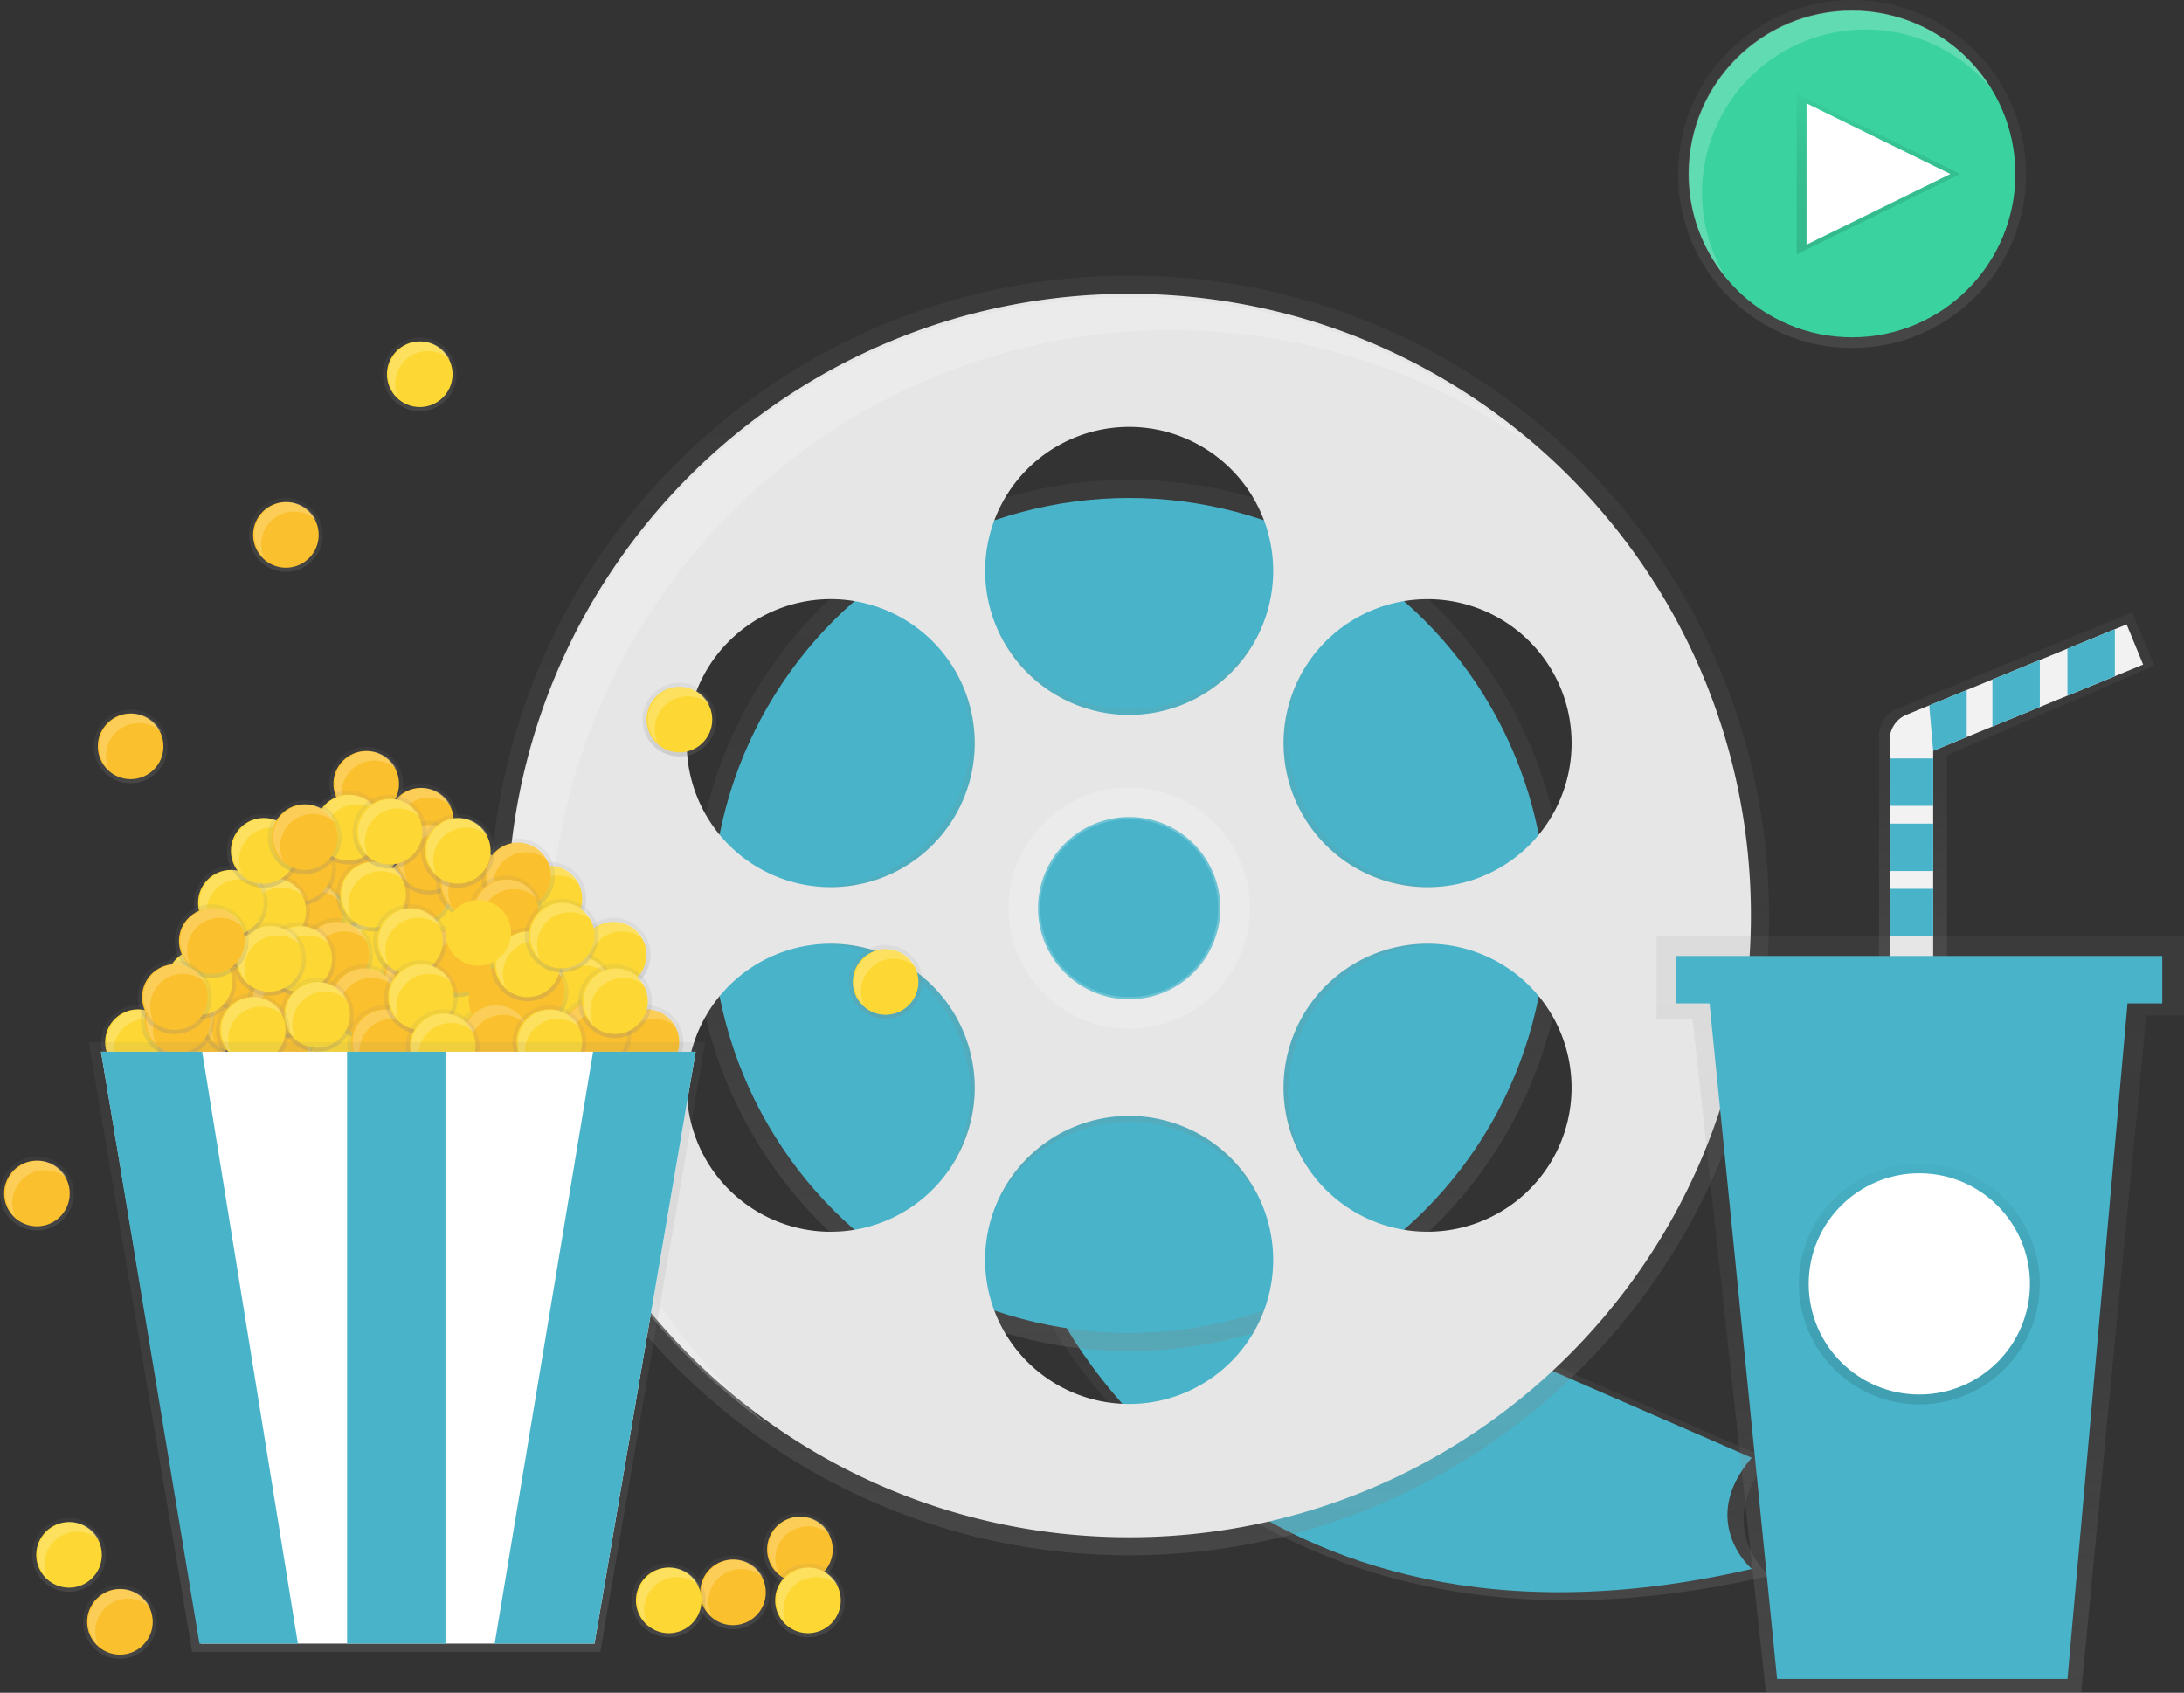 <svg id="e1e18c23-21c5-4ba7-8e43-9b52646246a3" data-name="Layer 1" xmlns="http://www.w3.org/2000/svg" xmlns:xlink="http://www.w3.org/1999/xlink" width="895.76" height="694.3" viewBox="0 0 895.76 694.3">
  <rect x="0" y="0" width="895.76" height="694.3" fill="#333333" stroke="none"/>
  <defs>
    <linearGradient id="3ccf89fc-b235-48c4-a7b3-ec74ccda02b2" x1="727.96" y1="757.2" x2="727.96" y2="618.07" gradientUnits="userSpaceOnUse">
      <stop offset="0" stop-color="gray" stop-opacity=".25"/>
      <stop offset=".54" stop-color="gray" stop-opacity=".12"/>
      <stop offset="1" stop-color="gray" stop-opacity=".1"/>
    </linearGradient>
    <linearGradient id="3d0c0a2e-ebd5-4792-8384-d506b1409550" x1="463.13" y1="554.16" x2="463.13" y2="196.77" xlink:href="#3ccf89fc-b235-48c4-a7b3-ec74ccda02b2"/>
    <linearGradient id="cfc67d4e-9240-408d-ae53-2d0cbcb1d112" x1="615.25" y1="738.75" x2="615.25" y2="213.88" xlink:href="#3ccf89fc-b235-48c4-a7b3-ec74ccda02b2"/>
    <linearGradient id="55618a58-b994-4cf3-bc33-e350414592a2" x1="137.3" y1="442.59" x2="137.3" y2="412.32" xlink:href="#3ccf89fc-b235-48c4-a7b3-ec74ccda02b2"/>
    <linearGradient id="a62bac33-b4e8-4f63-988d-f7345c8676e6" x1="181.03" y1="442.59" x2="181.03" y2="412.32" xlink:href="#3ccf89fc-b235-48c4-a7b3-ec74ccda02b2"/>
    <linearGradient id="01b0c20f-63c0-4fa3-acca-bb5f9cdc7d47" x1="56.57" y1="442.59" x2="56.57" y2="412.32" xlink:href="#3ccf89fc-b235-48c4-a7b3-ec74ccda02b2"/>
    <linearGradient id="e792799f-2a16-4b5c-8db0-cb1aa0d2a23d" x1="113.76" y1="404.47" x2="113.76" y2="374.19" xlink:href="#3ccf89fc-b235-48c4-a7b3-ec74ccda02b2"/>
    <linearGradient id="4900b58d-8dde-4024-9730-e3dd5ba623cc" x1="202.9" y1="410.64" x2="202.9" y2="380.36" xlink:href="#3ccf89fc-b235-48c4-a7b3-ec74ccda02b2"/>
    <linearGradient id="8c5be7c8-2b17-4a1f-8c6e-c3983b864ee6" x1="181.03" y1="397.18" x2="181.03" y2="366.91" xlink:href="#3ccf89fc-b235-48c4-a7b3-ec74ccda02b2"/>
    <linearGradient id="d5b7eefc-9f3e-4b39-92f9-ccf9139cee39" x1="191.69" y1="429.14" x2="191.69" y2="398.86" xlink:href="#3ccf89fc-b235-48c4-a7b3-ec74ccda02b2"/>
    <linearGradient id="c31766a7-9c9c-44b4-8ede-5888174e1f8a" x1="152.44" y1="404.47" x2="152.44" y2="374.19" xlink:href="#3ccf89fc-b235-48c4-a7b3-ec74ccda02b2"/>
    <linearGradient id="4348c26f-db85-4738-947f-fb5f7cbdce4b" x1="150.76" y1="361.86" x2="150.76" y2="331.59" xlink:href="#3ccf89fc-b235-48c4-a7b3-ec74ccda02b2"/>
    <linearGradient id="66a2fc62-0231-470f-8d66-10fd6d934ae3" x1="225.32" y1="383.73" x2="225.32" y2="353.45" xlink:href="#3ccf89fc-b235-48c4-a7b3-ec74ccda02b2"/>
    <linearGradient id="da71f962-9307-4dc4-b5fe-1d8a8f7784ac" x1="218.04" y1="412.32" x2="218.04" y2="382.04" xlink:href="#3ccf89fc-b235-48c4-a7b3-ec74ccda02b2"/>
    <linearGradient id="1ef09f19-b93e-4b1d-bf2c-735162991b2b" x1="251.67" y1="406.71" x2="251.67" y2="376.44" xlink:href="#3ccf89fc-b235-48c4-a7b3-ec74ccda02b2"/>
    <linearGradient id="5c1ea6b8-5bc0-4af9-a2e3-6a873526abd3" x1="236.54" y1="420.73" x2="236.54" y2="390.45" xlink:href="#3ccf89fc-b235-48c4-a7b3-ec74ccda02b2"/>
    <linearGradient id="30840ded-278f-4d73-abee-5ec61025ef00" x1="135.62" y1="383.73" x2="135.62" y2="353.45" xlink:href="#3ccf89fc-b235-48c4-a7b3-ec74ccda02b2"/>
    <linearGradient id="640daeec-fe0d-4cc5-bfb0-7d2502bda475" x1="113.76" y1="440.91" x2="113.76" y2="410.64" xlink:href="#3ccf89fc-b235-48c4-a7b3-ec74ccda02b2"/>
    <linearGradient id="9ac0ede8-18c8-48c9-b5a7-91d4c442db44" x1="79.56" y1="442.59" x2="79.56" y2="412.32" xlink:href="#3ccf89fc-b235-48c4-a7b3-ec74ccda02b2"/>
    <linearGradient id="9b6ad9db-95ba-4532-a5ad-4f7024867a5b" x1="96.94" y1="433.06" x2="96.94" y2="402.79" xlink:href="#3ccf89fc-b235-48c4-a7b3-ec74ccda02b2"/>
    <linearGradient id="8d86ace4-e95e-473e-bb5a-5a267cbf00d9" x1="170.94" y1="416.24" x2="170.94" y2="385.97" xlink:href="#3ccf89fc-b235-48c4-a7b3-ec74ccda02b2"/>
    <linearGradient id="90785fb7-aff9-4894-accc-b6020db5a58e" x1="170.94" y1="380.36" x2="170.94" y2="350.09" xlink:href="#3ccf89fc-b235-48c4-a7b3-ec74ccda02b2"/>
    <linearGradient id="fbadd24b-c03d-437f-bbb8-4d8b289ce3da" x1="187.76" y1="408.95" x2="187.76" y2="378.68" xlink:href="#3ccf89fc-b235-48c4-a7b3-ec74ccda02b2"/>
    <linearGradient id="2d033cbb-f20a-46be-baa8-652f77a00af9" x1="172.62" y1="351.77" x2="172.62" y2="321.49" xlink:href="#3ccf89fc-b235-48c4-a7b3-ec74ccda02b2"/>
    <linearGradient id="3423a687-c1fa-4574-8890-e009c1c8d223" x1="175.99" y1="366.91" x2="175.99" y2="336.63" xlink:href="#3ccf89fc-b235-48c4-a7b3-ec74ccda02b2"/>
    <linearGradient id="aed7bf24-752c-4d72-bb46-8eee374d80ce" x1="193.93" y1="377" x2="193.93" y2="346.72" xlink:href="#3ccf89fc-b235-48c4-a7b3-ec74ccda02b2"/>
    <linearGradient id="74b2a53a-bb8d-4817-af0f-547fba41d21c" x1="212.43" y1="374.19" x2="212.43" y2="343.92" xlink:href="#3ccf89fc-b235-48c4-a7b3-ec74ccda02b2"/>
    <linearGradient id="8b75dab9-0f62-4d02-bfac-491ded2e8f2f" x1="207.38" y1="389.33" x2="207.38" y2="359.06" xlink:href="#3ccf89fc-b235-48c4-a7b3-ec74ccda02b2"/>
    <linearGradient id="d7f4ebc6-3fcc-4c72-a8ed-0cc210982a88" x1="144.03" y1="369.71" x2="144.03" y2="339.44" xlink:href="#3ccf89fc-b235-48c4-a7b3-ec74ccda02b2"/>
    <linearGradient id="6c583912-91b6-4898-86fb-e2ec9a4e0915" x1="100.3" y1="415.68" x2="100.3" y2="385.41" xlink:href="#3ccf89fc-b235-48c4-a7b3-ec74ccda02b2"/>
    <linearGradient id="57016bda-f426-4e23-aab0-98541199fe77" x1="126.65" y1="390.45" x2="126.65" y2="360.18" xlink:href="#3ccf89fc-b235-48c4-a7b3-ec74ccda02b2"/>
    <linearGradient id="45131267-4006-4d03-89e8-6cf31dacf3a7" x1="72.83" y1="433.62" x2="72.83" y2="403.35" xlink:href="#3ccf89fc-b235-48c4-a7b3-ec74ccda02b2"/>
    <linearGradient id="654e43e5-b13a-4b15-8a9f-95a325fe6551" x1="218.04" y1="421.85" x2="218.04" y2="391.57" xlink:href="#3ccf89fc-b235-48c4-a7b3-ec74ccda02b2"/>
    <linearGradient id="5100e24e-f82a-4c67-8efd-1fb0621d1452" x1="150.2" y1="336.63" x2="150.2" y2="306.36" xlink:href="#3ccf89fc-b235-48c4-a7b3-ec74ccda02b2"/>
    <linearGradient id="98eaa204-732d-48bb-8eba-68176b6cb80d" x1="122.73" y1="371.39" x2="122.73" y2="341.12" xlink:href="#3ccf89fc-b235-48c4-a7b3-ec74ccda02b2"/>
    <linearGradient id="47bc87d9-d95f-4520-8d49-0141d8e84b1f" x1="100.86" y1="397.18" x2="100.86" y2="366.91" xlink:href="#3ccf89fc-b235-48c4-a7b3-ec74ccda02b2"/>
    <linearGradient id="ad8ea935-4f51-4121-a461-22ce9308a26b" x1="116.56" y1="425.77" x2="116.56" y2="395.5" xlink:href="#3ccf89fc-b235-48c4-a7b3-ec74ccda02b2"/>
    <linearGradient id="4b3fdb4f-0fba-4558-ae10-fa0899fde927" x1="137.86" y1="406.71" x2="137.86" y2="376.44" xlink:href="#3ccf89fc-b235-48c4-a7b3-ec74ccda02b2"/>
    <linearGradient id="9c82f46e-67f9-4854-a913-e80fd40b4505" x1="149.08" y1="425.77" x2="149.08" y2="395.5" xlink:href="#3ccf89fc-b235-48c4-a7b3-ec74ccda02b2"/>
    <linearGradient id="94b4005c-0a99-4511-8f26-3ae56047de0a" x1="265.13" y1="442.59" x2="265.13" y2="412.32" xlink:href="#3ccf89fc-b235-48c4-a7b3-ec74ccda02b2"/>
    <linearGradient id="b0fffae2-bb48-43ea-8ac9-db11dbc5ea9d" x1="243.82" y1="439.23" x2="243.82" y2="408.95" xlink:href="#3ccf89fc-b235-48c4-a7b3-ec74ccda02b2"/>
    <linearGradient id="cf6dd8e8-cefc-4e0a-9d9b-373f21e110d7" x1="202.9" y1="440.91" x2="202.9" y2="410.64" xlink:href="#3ccf89fc-b235-48c4-a7b3-ec74ccda02b2"/>
    <linearGradient id="6678c91d-2717-425d-bef9-c555f736cbe7" x1="157.49" y1="442.59" x2="157.49" y2="412.32" xlink:href="#3ccf89fc-b235-48c4-a7b3-ec74ccda02b2"/>
    <linearGradient id="5297df59-5499-4111-a486-7e1a06cfabac" x1="153" y1="382.04" x2="153" y2="351.77" xlink:href="#3ccf89fc-b235-48c4-a7b3-ec74ccda02b2"/>
    <linearGradient id="059442aa-5aeb-41b7-ba5d-abf1ca3bc974" x1="168.14" y1="401.11" x2="168.14" y2="370.83" xlink:href="#3ccf89fc-b235-48c4-a7b3-ec74ccda02b2"/>
    <linearGradient id="3d4d63e0-fb61-411a-91fb-e2ee16a6c4e8" x1="142.91" y1="354.57" x2="142.91" y2="324.3" xlink:href="#3ccf89fc-b235-48c4-a7b3-ec74ccda02b2"/>
    <linearGradient id="7c9762fe-252f-458c-96ed-c5fe01f53e6d" x1="159.73" y1="356.25" x2="159.73" y2="325.98" xlink:href="#3ccf89fc-b235-48c4-a7b3-ec74ccda02b2"/>
    <linearGradient id="e399a398-50f6-464e-a885-e2a5124368b6" x1="187.76" y1="364.1" x2="187.76" y2="333.83" xlink:href="#3ccf89fc-b235-48c4-a7b3-ec74ccda02b2"/>
    <linearGradient id="94c95248-6c1c-459f-b349-9d8070fcbbf6" x1="112.07" y1="388.77" x2="112.07" y2="358.5" xlink:href="#3ccf89fc-b235-48c4-a7b3-ec74ccda02b2"/>
    <linearGradient id="be7c7a75-c839-44e3-bb95-11462ca995f7" x1="122.73" y1="408.39" x2="122.73" y2="378.12" xlink:href="#3ccf89fc-b235-48c4-a7b3-ec74ccda02b2"/>
    <linearGradient id="1c025a95-16c1-47b2-af84-f4fd4588f3a8" x1="130.02" y1="431.38" x2="130.02" y2="401.11" xlink:href="#3ccf89fc-b235-48c4-a7b3-ec74ccda02b2"/>
    <linearGradient id="658db19d-e937-4a58-9320-b67d9fa7c9d4" x1="172.62" y1="424.09" x2="172.62" y2="393.82" xlink:href="#3ccf89fc-b235-48c4-a7b3-ec74ccda02b2"/>
    <linearGradient id="0245e264-ac34-4cd8-966e-2281cb490f4d" x1="216.35" y1="410.64" x2="216.35" y2="380.36" xlink:href="#3ccf89fc-b235-48c4-a7b3-ec74ccda02b2"/>
    <linearGradient id="a8f660ac-f157-41d9-8717-6af001822d1a" x1="230.37" y1="398.86" x2="230.37" y2="368.59" xlink:href="#3ccf89fc-b235-48c4-a7b3-ec74ccda02b2"/>
    <linearGradient id="2cdabf00-84c0-4b21-a27b-03dfa6b06df6" x1="252.23" y1="425.77" x2="252.23" y2="395.5" xlink:href="#3ccf89fc-b235-48c4-a7b3-ec74ccda02b2"/>
    <linearGradient id="70d16174-6305-4c7a-b913-022da8e4a220" x1="181.59" y1="444.27" x2="181.59" y2="414" xlink:href="#3ccf89fc-b235-48c4-a7b3-ec74ccda02b2"/>
    <linearGradient id="9a2bc465-fb6e-45e3-9715-3fb4637fc86b" x1="103.67" y1="437.55" x2="103.67" y2="407.27" xlink:href="#3ccf89fc-b235-48c4-a7b3-ec74ccda02b2"/>
    <linearGradient id="0b09d010-e7df-434f-9178-cb9e8138f131" x1="81.8" y1="417.92" x2="81.8" y2="387.65" xlink:href="#3ccf89fc-b235-48c4-a7b3-ec74ccda02b2"/>
    <linearGradient id="f1cdb18a-c771-4917-ac86-fbe766f55ee6" x1="110.39" y1="408.39" x2="110.39" y2="378.12" xlink:href="#3ccf89fc-b235-48c4-a7b3-ec74ccda02b2"/>
    <linearGradient id="3d3bbc5b-4d7c-45e9-b40c-05c49dd87298" x1="94.69" y1="385.41" x2="94.69" y2="355.13" xlink:href="#3ccf89fc-b235-48c4-a7b3-ec74ccda02b2"/>
    <linearGradient id="50d3cbe8-c642-4d06-9147-8b3a8a66b0b8" x1="108.15" y1="364.1" x2="108.15" y2="333.83" xlink:href="#3ccf89fc-b235-48c4-a7b3-ec74ccda02b2"/>
    <linearGradient id="68b00927-fbaa-4146-b5b0-462ab386aad4" x1="225.32" y1="442.59" x2="225.32" y2="412.32" xlink:href="#3ccf89fc-b235-48c4-a7b3-ec74ccda02b2"/>
    <linearGradient id="0f076225-1862-4162-b858-1281b651f875" x1="162.81" y1="677.5" x2="162.81" y2="427.46" xlink:href="#3ccf89fc-b235-48c4-a7b3-ec74ccda02b2"/>
    <linearGradient id="abf7e6f2-bcd0-4405-8985-f1e62f4c1e4c" x1="86.85" y1="401.11" x2="86.85" y2="370.83" xlink:href="#3ccf89fc-b235-48c4-a7b3-ec74ccda02b2"/>
    <linearGradient id="d54eb898-f786-4f85-9a48-33b963b5d8b8" x1="124.97" y1="358.5" x2="124.97" y2="328.22" xlink:href="#3ccf89fc-b235-48c4-a7b3-ec74ccda02b2"/>
    <linearGradient id="96aa09be-8ec1-4566-95c8-ce78961e7eb1" x1="71.71" y1="424.09" x2="71.71" y2="393.82" xlink:href="#3ccf89fc-b235-48c4-a7b3-ec74ccda02b2"/>
    <linearGradient id="4ab383be-6c91-44a3-82ed-3e1940113dba" x1="53.57" y1="321.26" x2="53.57" y2="290.98" xlink:href="#3ccf89fc-b235-48c4-a7b3-ec74ccda02b2"/>
    <linearGradient id="b114d039-19d3-4273-96cd-721b3ffa56ca" x1="979.26" y1="510.07" x2="979.26" y2="351.98" xlink:href="#3ccf89fc-b235-48c4-a7b3-ec74ccda02b2"/>
    <linearGradient id="d0c5ed15-51fe-4852-891e-b0305d57f60c" x1="787.61" y1="694.3" x2="787.61" y2="384" xlink:href="#3ccf89fc-b235-48c4-a7b3-ec74ccda02b2"/>
    <linearGradient id="73a4f828-edd2-4e48-97bd-9bcb305196f0" x1="787.2" y1="576.01" x2="787.2" y2="477.17" gradientUnits="userSpaceOnUse">
      <stop offset="0" stop-opacity=".12"/>
      <stop offset=".55" stop-opacity=".09"/>
      <stop offset="1" stop-opacity=".02"/>
    </linearGradient>
    <linearGradient id="a8b03343-4c5a-4436-8864-65c423c59246" x1="117.26" y1="234.51" x2="117.26" y2="204.24" xlink:href="#3ccf89fc-b235-48c4-a7b3-ec74ccda02b2"/>
    <linearGradient id="69c2fe58-062f-467b-afb9-81a24de72d6c" x1="172.16" y1="168.63" x2="172.16" y2="138.35" xlink:href="#3ccf89fc-b235-48c4-a7b3-ec74ccda02b2"/>
    <linearGradient id="11536ec6-4cc6-47e7-92d7-710fd5bff50d" x1="278.67" y1="310.28" x2="278.67" y2="280" xlink:href="#3ccf89fc-b235-48c4-a7b3-ec74ccda02b2"/>
    <linearGradient id="08e02247-7e66-482b-b68c-8243a28a41b2" x1="363.22" y1="417.89" x2="363.22" y2="387.61" xlink:href="#3ccf89fc-b235-48c4-a7b3-ec74ccda02b2"/>
    <linearGradient id="c4f8377c-dae5-454f-b3f1-2b316ac317fc" x1="49.18" y1="680.32" x2="49.18" y2="650.05" xlink:href="#3ccf89fc-b235-48c4-a7b3-ec74ccda02b2"/>
    <linearGradient id="c3564592-807d-4bae-b07e-cd7d41f54c08" x1="28.31" y1="652.87" x2="28.31" y2="622.6" xlink:href="#3ccf89fc-b235-48c4-a7b3-ec74ccda02b2"/>
    <linearGradient id="02e0d9b2-dd62-4bea-9309-8de5f110771b" x1="15.14" y1="504.63" x2="15.14" y2="474.36" xlink:href="#3ccf89fc-b235-48c4-a7b3-ec74ccda02b2"/>
    <linearGradient id="15613dbc-00f1-4fe8-8ae5-2fad0c90759c" x1="300.63" y1="668.24" x2="300.63" y2="637.97" xlink:href="#3ccf89fc-b235-48c4-a7b3-ec74ccda02b2"/>
    <linearGradient id="f931e1d4-9cb1-419c-ad36-53d7f8c99488" x1="328.08" y1="650.68" x2="328.08" y2="620.4" xlink:href="#3ccf89fc-b235-48c4-a7b3-ec74ccda02b2"/>
    <linearGradient id="80cee248-a86c-4263-9e87-b18be0896754" x1="331.38" y1="671.54" x2="331.38" y2="641.26" xlink:href="#3ccf89fc-b235-48c4-a7b3-ec74ccda02b2"/>
    <linearGradient id="d6702938-2bc7-4b9e-8a2c-5c8674d68bcc" x1="274.28" y1="671.54" x2="274.28" y2="641.26" xlink:href="#3ccf89fc-b235-48c4-a7b3-ec74ccda02b2"/>
    <linearGradient id="c3c2f947-8308-4e36-bb02-388a47ed335c" x1="759.61" y1="142.75" x2="759.61" y2="0" xlink:href="#3ccf89fc-b235-48c4-a7b3-ec74ccda02b2"/>
    <linearGradient id="e103c76e-73c8-428f-b06b-eaa70735fb85" x1="770.44" y1="104.32" x2="770.44" y2="38.43" xlink:href="#73a4f828-edd2-4e48-97bd-9bcb305196f0"/>
    <clipPath id="a19b45cf-fcb4-4c03-9939-acced4c0c67e" transform="translate(-152.12 -100.85)">
      <path id="57881ca8-e7c9-455e-98a0-adebd859a564" data-name="&lt;Clipping Path&gt;" d="M1031.12 373.43l-6.77-16.49L934.08 394a11.15 11.15 0 00-6.91 10.31v97.53H945v-93.03z" fill="#f2f2f2"/>
    </clipPath>
  </defs>
  <path d="M578.24 635.33s76.92 163.27 299.44 111.86c0 0-23.55-20.41 0-47.88l-186.41-81.24z" transform="translate(-152.12 -100.85)" fill="url(#3ccf89fc-b235-48c4-a7b3-ec74ccda02b2)"/>
  <path d="M585.34 637.82s73.27 155.52 285.24 106.54c0 0-22.43-19.44 0-45.61L693 621.37z" transform="translate(-152.12 -100.85)" fill="#49b4c9"/>
  <circle cx="463.13" cy="375.47" r="178.7" fill="url(#3d0c0a2e-ebd5-4792-8384-d506b1409550)"/>
  <circle cx="463.13" cy="375.47" r="171.23" fill="#49b4c9"/>
  <path d="M615.25 213.88c-144.94 0-262.44 117.5-262.44 262.44s117.5 262.44 262.44 262.44 262.44-117.5 262.44-262.44-117.5-262.44-262.44-262.44zm95.57 137.05A60.8 60.8 0 11688.56 434a60.8 60.8 0 0122.26-83.06zM519.68 601.7a60.8 60.8 0 1122.25-83.05 60.8 60.8 0 01-22.25 83.05zM541.93 434a60.8 60.8 0 11-22.25-83.05A60.8 60.8 0 01541.93 434zm73.31 248.58a60.8 60.8 0 1160.8-60.8 60.8 60.8 0 01-60.79 60.79zm-38.47-209.34a38.48 38.48 0 1138.48 38.48 38.48 38.48 0 01-38.48-38.48zm38.48-81.58a60.8 60.8 0 1160.8-60.8 60.8 60.8 0 01-60.8 60.8zm178.62 187.78a60.8 60.8 0 11-22.25-83.05 60.8 60.8 0 0122.25 83.05z" transform="translate(-152.12 -100.85)" fill="url(#cfc67d4e-9240-408d-ae53-2d0cbcb1d112)"/>
  <path d="M615.25 221.36c-140.81 0-255 114.15-255 255s114.15 255 255 255 255-114.15 255-255-114.19-255-255-255zm92.85 133.15a59.07 59.07 0 11-21.62 80.69 59.07 59.07 0 0121.61-80.69zM522.4 598.13a59.07 59.07 0 1121.6-80.69 59.07 59.07 0 01-21.6 80.69zM544 435.19a59.07 59.07 0 11-21.62-80.69A59.07 59.07 0 01544 435.19zm71.23 241.5a59.07 59.07 0 1159.07-59.07 59.07 59.07 0 01-59.05 59.08zm-37.37-203.36a37.38 37.38 0 1137.38 37.38 37.38 37.38 0 01-37.38-37.38zm37.38-79.25A59.07 59.07 0 11674.31 335a59.07 59.07 0 01-59.06 59.07zm173.54 182.43a59.07 59.07 0 11-21.62-80.69 59.07 59.07 0 0121.62 80.69z" transform="translate(-152.12 -100.85)" fill="#e6e6e6"/>
  <path d="M377.49 491.27c0-140.81 114.15-255 255-255a253.79 253.79 0 01148.18 47.47 253.93 253.93 0 00-165.38-60.93c-140.81 0-255 114.15-255 255A254.63 254.63 0 00467.07 685.3a254.38 254.38 0 01-89.58-194.03z" transform="translate(-152.12 -100.85)" fill="#fff" opacity=".2"/>
  <circle cx="463.13" cy="372.47" r="42.99" fill="none" stroke="#fff" stroke-miterlimit="10" stroke-width="13" opacity=".2"/>
  <circle cx="137.3" cy="427.46" r="15.14" fill="url(#55618a58-b994-4cf3-bc33-e350414592a2)"/>
  <circle cx="137.3" cy="427.46" r="13.46" fill="#fdd835"/>
  <path d="M279.33 532.23a13.45 13.45 0 0122.83-9.65A13.45 13.45 0 10280.61 538a13.4 13.4 0 01-1.28-5.77z" transform="translate(-152.12 -100.85)" fill="#fff" opacity=".2"/>
  <circle cx="181.03" cy="427.46" r="15.14" fill="url(#a62bac33-b4e8-4f63-988d-f7345c8676e6)"/>
  <circle cx="181.03" cy="427.46" r="13.46" fill="#fdd835"/>
  <path d="M323.06 532.23a13.45 13.45 0 0122.83-9.65A13.45 13.45 0 10324.34 538a13.4 13.4 0 01-1.28-5.77z" transform="translate(-152.12 -100.85)" fill="#fff" opacity=".2"/>
  <circle cx="56.57" cy="427.46" r="15.14" fill="url(#01b0c20f-63c0-4fa3-acca-bb5f9cdc7d47)"/>
  <circle cx="56.57" cy="427.46" r="13.46" fill="#fdd835"/>
  <path d="M198.6 532.23a13.45 13.45 0 0122.83-9.65A13.45 13.45 0 10199.87 538a13.4 13.4 0 01-1.27-5.77z" transform="translate(-152.12 -100.85)" fill="#fff" opacity=".2"/>
  <circle cx="113.76" cy="389.33" r="15.14" fill="url(#e792799f-2a16-4b5c-8db0-cb1aa0d2a23d)"/>
  <circle cx="113.76" cy="389.33" r="13.46" fill="#fdd835"/>
  <path d="M255.78 494.11a13.45 13.45 0 0122.83-9.65 13.45 13.45 0 10-21.55 15.37 13.4 13.4 0 01-1.28-5.72z" transform="translate(-152.12 -100.85)" fill="#fff" opacity=".2"/>
  <circle cx="202.9" cy="395.5" r="15.14" fill="url(#4900b58d-8dde-4024-9730-e3dd5ba623cc)"/>
  <circle cx="202.9" cy="395.5" r="13.46" fill="#fdd835"/>
  <path d="M344.92 500.28a13.45 13.45 0 0122.83-9.65A13.45 13.45 0 10346.2 506a13.4 13.4 0 01-1.28-5.72z" transform="translate(-152.12 -100.85)" fill="#fff" opacity=".2"/>
  <circle cx="181.03" cy="382.04" r="15.14" fill="url(#8c5be7c8-2b17-4a1f-8c6e-c3983b864ee6)"/>
  <circle cx="181.03" cy="382.04" r="13.46" fill="#fdd835"/>
  <path d="M323.06 486.82a13.45 13.45 0 0122.83-9.65 13.45 13.45 0 10-21.55 15.37 13.4 13.4 0 01-1.28-5.72z" transform="translate(-152.12 -100.85)" fill="#fff" opacity=".2"/>
  <circle cx="191.69" cy="414" r="15.14" fill="url(#d5b7eefc-9f3e-4b39-92f9-ccf9139cee39)"/>
  <circle cx="191.69" cy="414" r="13.46" fill="#fdd835"/>
  <path d="M333.71 518.78a13.45 13.45 0 0122.83-9.65A13.45 13.45 0 10335 524.5a13.4 13.4 0 01-1.29-5.72z" transform="translate(-152.12 -100.85)" fill="#fff" opacity=".2"/>
  <circle cx="152.44" cy="389.33" r="15.14" fill="url(#c31766a7-9c9c-44b4-8ede-5888174e1f8a)"/>
  <circle cx="152.44" cy="389.33" r="13.46" fill="#fdd835"/>
  <path d="M294.47 494.11a13.45 13.45 0 0122.83-9.65 13.45 13.45 0 10-21.55 15.37 13.4 13.4 0 01-1.28-5.72z" transform="translate(-152.12 -100.85)" fill="#fff" opacity=".2"/>
  <circle cx="150.76" cy="346.72" r="15.14" fill="url(#4348c26f-db85-4738-947f-fb5f7cbdce4b)"/>
  <circle cx="150.76" cy="346.72" r="13.46" fill="#fdd835"/>
  <path d="M292.79 451.5a13.45 13.45 0 0122.83-9.65 13.45 13.45 0 10-21.55 15.37 13.4 13.4 0 01-1.28-5.72z" transform="translate(-152.12 -100.85)" fill="#fff" opacity=".2"/>
  <circle cx="225.32" cy="368.59" r="15.14" fill="url(#66a2fc62-0231-470f-8d66-10fd6d934ae3)"/>
  <circle cx="225.32" cy="368.59" r="13.46" fill="#fdd835"/>
  <path d="M367.35 473.36a13.45 13.45 0 0122.83-9.65 13.45 13.45 0 10-21.55 15.37 13.4 13.4 0 01-1.28-5.72z" transform="translate(-152.12 -100.85)" fill="#fff" opacity=".2"/>
  <circle cx="218.04" cy="397.18" r="15.14" fill="url(#da71f962-9307-4dc4-b5fe-1d8a8f7784ac)"/>
  <circle cx="218.04" cy="397.18" r="13.46" fill="#fdd835"/>
  <path d="M360.06 502a13.45 13.45 0 0122.83-9.65 13.45 13.45 0 10-21.55 15.37 13.4 13.4 0 01-1.28-5.72z" transform="translate(-152.12 -100.85)" fill="#fff" opacity=".2"/>
  <circle cx="251.67" cy="391.57" r="15.14" fill="url(#1ef09f19-b93e-4b1d-bf2c-735162991b2b)"/>
  <circle cx="251.67" cy="391.57" r="13.46" fill="#fdd835"/>
  <path d="M393.7 496.35a13.45 13.45 0 0122.83-9.65A13.45 13.45 0 10395 502.07a13.4 13.4 0 01-1.3-5.72z" transform="translate(-152.12 -100.85)" fill="#fff" opacity=".2"/>
  <circle cx="236.54" cy="405.59" r="15.14" fill="url(#5c1ea6b8-5bc0-4af9-a2e3-6a873526abd3)"/>
  <circle cx="236.54" cy="405.59" r="13.46" fill="#fdd835"/>
  <path d="M378.56 510.37a13.45 13.45 0 0122.83-9.65 13.45 13.45 0 10-21.55 15.37 13.4 13.4 0 01-1.28-5.72z" transform="translate(-152.12 -100.85)" fill="#fff" opacity=".2"/>
  <circle cx="135.62" cy="368.59" r="15.14" fill="url(#30840ded-278f-4d73-abee-5ec61025ef00)"/>
  <circle cx="135.62" cy="368.59" r="13.46" fill="#fdd835"/>
  <path d="M277.65 473.36a13.45 13.45 0 0122.83-9.65 13.45 13.45 0 10-21.55 15.37 13.4 13.4 0 01-1.28-5.72z" transform="translate(-152.12 -100.85)" fill="#fff" opacity=".2"/>
  <circle cx="113.76" cy="425.77" r="15.14" fill="url(#640daeec-fe0d-4cc5-bfb0-7d2502bda475)"/>
  <circle cx="113.76" cy="425.77" r="13.46" fill="#fbc02d"/>
  <path d="M255.78 530.55a13.45 13.45 0 0122.83-9.65 13.45 13.45 0 10-21.55 15.37 13.4 13.4 0 01-1.28-5.72z" transform="translate(-152.12 -100.85)" fill="#fff" opacity=".2"/>
  <circle cx="79.56" cy="427.46" r="15.14" fill="url(#9ac0ede8-18c8-48c9-b5a7-91d4c442db44)"/>
  <circle cx="79.56" cy="427.46" r="13.46" fill="#fbc02d"/>
  <path d="M221.58 532.23a13.45 13.45 0 0122.83-9.65A13.45 13.45 0 10222.86 538a13.4 13.4 0 01-1.28-5.77z" transform="translate(-152.12 -100.85)" fill="#fff" opacity=".2"/>
  <circle cx="96.94" cy="417.92" r="15.14" fill="url(#9b6ad9db-95ba-4532-a5ad-4f7024867a5b)"/>
  <circle cx="96.94" cy="417.92" r="13.46" fill="#fbc02d"/>
  <path d="M239 522.7a13.45 13.45 0 0122.83-9.65 13.45 13.45 0 10-21.55 15.37 13.4 13.4 0 01-1.28-5.72z" transform="translate(-152.12 -100.85)" fill="#fff" opacity=".2"/>
  <circle cx="170.94" cy="401.11" r="15.14" fill="url(#8d86ace4-e95e-473e-bb5a-5a267cbf00d9)"/>
  <circle cx="170.94" cy="401.11" r="13.46" fill="#fbc02d"/>
  <path d="M313 505.88a13.45 13.45 0 0122.83-9.65 13.45 13.45 0 10-21.55 15.37 13.4 13.4 0 01-1.28-5.72z" transform="translate(-152.12 -100.85)" fill="#fff" opacity=".2"/>
  <circle cx="170.94" cy="365.22" r="15.14" fill="url(#90785fb7-aff9-4894-accc-b6020db5a58e)"/>
  <circle cx="170.94" cy="365.22" r="13.46" fill="#fbc02d"/>
  <path d="M313 470a13.45 13.45 0 0122.83-9.65 13.45 13.45 0 10-21.55 15.37A13.4 13.4 0 01313 470z" transform="translate(-152.12 -100.85)" fill="#fff" opacity=".2"/>
  <circle cx="187.76" cy="393.82" r="15.14" fill="url(#fbadd24b-c03d-437f-bbb8-4d8b289ce3da)"/>
  <circle cx="187.76" cy="393.82" r="13.46" fill="#fbc02d"/>
  <path d="M329.79 498.59a13.45 13.45 0 0122.83-9.65 13.45 13.45 0 10-21.55 15.37 13.4 13.4 0 01-1.28-5.72z" transform="translate(-152.12 -100.85)" fill="#fff" opacity=".2"/>
  <circle cx="172.62" cy="336.63" r="15.14" fill="url(#2d033cbb-f20a-46be-baa8-652f77a00af9)"/>
  <circle cx="172.62" cy="336.63" r="13.46" fill="#fbc02d"/>
  <path d="M314.65 441.41a13.45 13.45 0 0122.83-9.65 13.45 13.45 0 10-21.55 15.37 13.4 13.4 0 01-1.28-5.72z" transform="translate(-152.12 -100.85)" fill="#fff" opacity=".2"/>
  <circle cx="175.99" cy="351.77" r="15.14" fill="url(#3423a687-c1fa-4574-8890-e009c1c8d223)"/>
  <circle cx="175.99" cy="351.77" r="13.46" fill="#fbc02d"/>
  <path d="M318 456.55a13.45 13.45 0 0122.83-9.65 13.45 13.45 0 10-21.55 15.37 13.4 13.4 0 01-1.28-5.72z" transform="translate(-152.12 -100.85)" fill="#fff" opacity=".2"/>
  <circle cx="193.93" cy="361.86" r="15.14" fill="url(#aed7bf24-752c-4d72-bb46-8eee374d80ce)"/>
  <circle cx="193.93" cy="361.86" r="13.46" fill="#fbc02d"/>
  <path d="M336 466.64a13.45 13.45 0 0122.79-9.64 13.45 13.45 0 10-21.55 15.37 13.4 13.4 0 01-1.24-5.73z" transform="translate(-152.12 -100.85)" fill="#fff" opacity=".2"/>
  <circle cx="212.43" cy="359.06" r="15.14" fill="url(#74b2a53a-bb8d-4817-af0f-547fba41d21c)"/>
  <circle cx="212.43" cy="359.06" r="13.46" fill="#fbc02d"/>
  <path d="M354.46 463.83a13.45 13.45 0 0122.83-9.65 13.45 13.45 0 10-21.55 15.37 13.4 13.4 0 01-1.28-5.72z" transform="translate(-152.12 -100.85)" fill="#fff" opacity=".2"/>
  <circle cx="207.38" cy="374.19" r="15.14" fill="url(#8b75dab9-0f62-4d02-bfac-491ded2e8f2f)"/>
  <circle cx="207.38" cy="374.19" r="13.46" fill="#fbc02d"/>
  <path d="M349.41 479a13.45 13.45 0 0122.83-9.65 13.45 13.45 0 10-21.55 15.37 13.4 13.4 0 01-1.28-5.72z" transform="translate(-152.12 -100.85)" fill="#fff" opacity=".2"/>
  <circle cx="144.03" cy="354.57" r="15.14" fill="url(#d7f4ebc6-3fcc-4c72-a8ed-0cc210982a88)"/>
  <circle cx="144.03" cy="354.57" r="13.46" fill="#fbc02d"/>
  <path d="M286.06 459.35a13.45 13.45 0 0122.83-9.65 13.45 13.45 0 10-21.55 15.37 13.4 13.4 0 01-1.28-5.72z" transform="translate(-152.12 -100.85)" fill="#fff" opacity=".2"/>
  <circle cx="100.3" cy="400.54" r="15.14" fill="url(#6c583912-91b6-4898-86fb-e2ec9a4e0915)"/>
  <circle cx="100.3" cy="400.54" r="13.46" fill="#fbc02d"/>
  <path d="M242.33 505.32a13.45 13.45 0 0122.83-9.65A13.45 13.45 0 10243.6 511a13.4 13.4 0 01-1.27-5.68z" transform="translate(-152.12 -100.85)" fill="#fff" opacity=".2"/>
  <circle cx="126.65" cy="375.32" r="15.14" fill="url(#57016bda-f426-4e23-aab0-98541199fe77)"/>
  <circle cx="126.65" cy="375.32" r="13.46" fill="#fbc02d"/>
  <path d="M268.68 480.09a13.45 13.45 0 0122.83-9.65A13.45 13.45 0 10270 485.81a13.4 13.4 0 01-1.32-5.72z" transform="translate(-152.12 -100.85)" fill="#fff" opacity=".2"/>
  <circle cx="72.83" cy="418.49" r="15.14" fill="url(#45131267-4006-4d03-89e8-6cf31dacf3a7)"/>
  <circle cx="72.83" cy="418.49" r="13.46" fill="#fbc02d"/>
  <path d="M214.86 523.26a13.45 13.45 0 0122.83-9.65A13.45 13.45 0 10216.13 529a13.4 13.4 0 01-1.27-5.74z" transform="translate(-152.12 -100.85)" fill="#fff" opacity=".2"/>
  <circle cx="218.04" cy="406.71" r="15.14" fill="url(#654e43e5-b13a-4b15-8a9f-95a325fe6551)"/>
  <circle cx="218.04" cy="406.71" r="13.46" fill="#fbc02d"/>
  <path d="M360.06 511.49a13.45 13.45 0 0122.83-9.65 13.45 13.45 0 10-21.55 15.37 13.4 13.4 0 01-1.28-5.72z" transform="translate(-152.12 -100.85)" fill="#fff" opacity=".2"/>
  <circle cx="150.2" cy="321.49" r="15.14" fill="url(#5100e24e-f82a-4c67-8efd-1fb0621d1452)"/>
  <circle cx="150.2" cy="321.49" r="13.46" fill="#fbc02d"/>
  <path d="M292.22 426.27a13.45 13.45 0 0122.83-9.65A13.45 13.45 0 10293.5 432a13.4 13.4 0 01-1.28-5.73z" transform="translate(-152.12 -100.85)" fill="#fff" opacity=".2"/>
  <circle cx="122.73" cy="356.25" r="15.14" fill="url(#98eaa204-732d-48bb-8eba-68176b6cb80d)"/>
  <circle cx="122.73" cy="356.25" r="13.46" fill="#fbc02d"/>
  <path d="M264.75 461a13.45 13.45 0 0122.83-9.65 13.45 13.45 0 10-21.58 15.4 13.4 13.4 0 01-1.25-5.75z" transform="translate(-152.12 -100.85)" fill="#fff" opacity=".2"/>
  <circle cx="100.86" cy="382.04" r="15.14" fill="url(#47bc87d9-d95f-4520-8d49-0141d8e84b1f)"/>
  <circle cx="100.86" cy="382.04" r="13.46" fill="#fbc02d"/>
  <path d="M242.89 486.82a13.45 13.45 0 0122.83-9.65 13.45 13.45 0 10-21.55 15.37 13.4 13.4 0 01-1.28-5.72z" transform="translate(-152.12 -100.85)" fill="#fff" opacity=".2"/>
  <circle cx="116.56" cy="410.64" r="15.14" fill="url(#ad8ea935-4f51-4121-a461-22ce9308a26b)"/>
  <circle cx="116.56" cy="410.64" r="13.46" fill="#fbc02d"/>
  <path d="M258.59 515.41a13.45 13.45 0 0122.83-9.65 13.45 13.45 0 10-21.55 15.37 13.4 13.4 0 01-1.28-5.72z" transform="translate(-152.12 -100.85)" fill="#fff" opacity=".2"/>
  <circle cx="137.86" cy="391.57" r="15.14" fill="url(#4b3fdb4f-0fba-4558-ae10-fa0899fde927)"/>
  <circle cx="137.86" cy="391.57" r="13.46" fill="#fbc02d"/>
  <path d="M279.89 496.35a13.45 13.45 0 0122.83-9.65 13.45 13.45 0 10-21.55 15.37 13.4 13.4 0 01-1.28-5.72z" transform="translate(-152.12 -100.85)" fill="#fff" opacity=".2"/>
  <circle cx="149.08" cy="410.64" r="15.14" fill="url(#9c82f46e-67f9-4854-a913-e80fd40b4505)"/>
  <circle cx="149.08" cy="410.64" r="13.46" fill="#fbc02d"/>
  <path d="M291.1 515.41a13.45 13.45 0 0122.83-9.65 13.45 13.45 0 10-21.55 15.37 13.4 13.4 0 01-1.28-5.72z" transform="translate(-152.12 -100.85)" fill="#fff" opacity=".2"/>
  <circle cx="265.13" cy="427.46" r="15.14" fill="url(#94b4005c-0a99-4511-8f26-3ae56047de0a)"/>
  <circle cx="265.13" cy="427.46" r="13.46" fill="#fbc02d"/>
  <path d="M407.16 532.23a13.45 13.45 0 0122.84-9.64A13.45 13.45 0 10408.43 538a13.4 13.4 0 01-1.27-5.77z" transform="translate(-152.12 -100.85)" fill="#fff" opacity=".2"/>
  <circle cx="243.82" cy="424.09" r="15.14" fill="url(#b0fffae2-bb48-43ea-8ac9-db11dbc5ea9d)"/>
  <circle cx="243.82" cy="424.09" r="13.46" fill="#fbc02d"/>
  <path d="M385.85 528.87a13.45 13.45 0 0122.83-9.65 13.45 13.45 0 10-21.55 15.37 13.4 13.4 0 01-1.28-5.72z" transform="translate(-152.12 -100.85)" fill="#fff" opacity=".2"/>
  <circle cx="202.9" cy="425.77" r="15.14" fill="url(#cf6dd8e8-cefc-4e0a-9d9b-373f21e110d7)"/>
  <circle cx="202.9" cy="425.77" r="13.46" fill="#fbc02d"/>
  <circle cx="205.7" cy="410.08" r="13.46" fill="#fbc02d"/>
  <path d="M344.92 530.55a13.45 13.45 0 0122.83-9.65 13.45 13.45 0 10-21.55 15.37 13.4 13.4 0 01-1.28-5.72z" transform="translate(-152.12 -100.85)" fill="#fff" opacity=".2"/>
  <circle cx="157.49" cy="427.46" r="15.14" fill="url(#6678c91d-2717-425d-bef9-c555f736cbe7)"/>
  <circle cx="157.49" cy="427.46" r="13.46" fill="#fbc02d"/>
  <path d="M299.51 532.23a13.45 13.45 0 0122.83-9.65A13.45 13.45 0 10300.79 538a13.4 13.4 0 01-1.28-5.77z" transform="translate(-152.12 -100.85)" fill="#fff" opacity=".2"/>
  <circle cx="153" cy="366.91" r="15.14" fill="url(#5297df59-5499-4111-a486-7e1a06cfabac)"/>
  <circle cx="153" cy="366.91" r="13.46" fill="#fdd835"/>
  <path d="M295 471.68a13.45 13.45 0 0122.86-9.68 13.45 13.45 0 10-21.55 15.37 13.4 13.4 0 01-1.31-5.69z" transform="translate(-152.12 -100.85)" fill="#fff" opacity=".2"/>
  <circle cx="168.14" cy="385.97" r="15.14" fill="url(#059442aa-5aeb-41b7-ba5d-abf1ca3bc974)"/>
  <circle cx="168.14" cy="385.97" r="13.46" fill="#fdd835"/>
  <path d="M310.16 490.74A13.45 13.45 0 01333 481.1a13.45 13.45 0 10-21.55 15.37 13.4 13.4 0 01-1.29-5.73z" transform="translate(-152.12 -100.85)" fill="#fff" opacity=".2"/>
  <circle cx="142.91" cy="339.44" r="15.14" fill="url(#3d4d63e0-fb61-411a-91fb-e2ee16a6c4e8)"/>
  <circle cx="142.91" cy="339.44" r="13.46" fill="#fdd835"/>
  <path d="M284.94 444.21a13.45 13.45 0 0122.83-9.65 13.45 13.45 0 10-21.55 15.37 13.4 13.4 0 01-1.28-5.72z" transform="translate(-152.12 -100.85)" fill="#fff" opacity=".2"/>
  <circle cx="159.73" cy="341.12" r="15.14" fill="url(#7c9762fe-252f-458c-96ed-c5fe01f53e6d)"/>
  <circle cx="159.73" cy="341.12" r="13.46" fill="#fdd835"/>
  <path d="M301.76 445.89a13.45 13.45 0 0122.83-9.65A13.45 13.45 0 10303 451.62a13.4 13.4 0 01-1.24-5.73z" transform="translate(-152.12 -100.85)" fill="#fff" opacity=".2"/>
  <circle cx="187.76" cy="348.97" r="15.14" fill="url(#e399a398-50f6-464e-a885-e2a5124368b6)"/>
  <circle cx="187.76" cy="348.97" r="13.46" fill="#fdd835"/>
  <path d="M329.79 453.74a13.45 13.45 0 0122.83-9.65 13.45 13.45 0 10-21.55 15.37 13.4 13.4 0 01-1.28-5.72z" transform="translate(-152.12 -100.85)" fill="#fff" opacity=".2"/>
  <circle cx="112.07" cy="373.63" r="15.14" fill="url(#94c95248-6c1c-459f-b349-9d8070fcbbf6)"/>
  <circle cx="112.07" cy="373.63" r="13.46" fill="#fdd835"/>
  <path d="M254.1 478.41a13.45 13.45 0 0122.83-9.65 13.45 13.45 0 10-21.55 15.37 13.4 13.4 0 01-1.28-5.72z" transform="translate(-152.12 -100.85)" fill="#fff" opacity=".2"/>
  <circle cx="122.73" cy="393.26" r="15.14" fill="url(#be7c7a75-c839-44e3-bb95-11462ca995f7)"/>
  <circle cx="122.73" cy="393.26" r="13.46" fill="#fdd835"/>
  <path d="M264.75 498a13.45 13.45 0 0122.83-9.65A13.45 13.45 0 10266 503.76a13.4 13.4 0 01-1.25-5.76z" transform="translate(-152.12 -100.85)" fill="#fff" opacity=".2"/>
  <circle cx="130.02" cy="416.24" r="15.14" fill="url(#1c025a95-16c1-47b2-af84-f4fd4588f3a8)"/>
  <circle cx="130.02" cy="416.24" r="13.46" fill="#fdd835"/>
  <path d="M272 521a13.45 13.45 0 0122.83-9.65 13.45 13.45 0 10-21.55 15.37A13.4 13.4 0 01272 521z" transform="translate(-152.12 -100.85)" fill="#fff" opacity=".2"/>
  <circle cx="172.62" cy="408.95" r="15.14" fill="url(#658db19d-e937-4a58-9320-b67d9fa7c9d4)"/>
  <circle cx="172.62" cy="408.95" r="13.46" fill="#fdd835"/>
  <path d="M314.65 513.73a13.45 13.45 0 0122.83-9.65 13.45 13.45 0 10-21.55 15.37 13.4 13.4 0 01-1.28-5.72z" transform="translate(-152.12 -100.85)" fill="#fff" opacity=".2"/>
  <circle cx="216.35" cy="395.5" r="15.14" fill="url(#0245e264-ac34-4cd8-966e-2281cb490f4d)"/>
  <circle cx="216.35" cy="395.5" r="13.46" fill="#fdd835"/>
  <path d="M358.38 500.28a13.45 13.45 0 0122.83-9.65A13.45 13.45 0 10359.66 506a13.4 13.4 0 01-1.28-5.72z" transform="translate(-152.12 -100.85)" fill="#fff" opacity=".2"/>
  <circle cx="230.37" cy="383.73" r="15.14" fill="url(#a8f660ac-f157-41d9-8717-6af001822d1a)"/>
  <circle cx="230.37" cy="383.73" r="13.46" fill="#fdd835"/>
  <circle cx="196.17" cy="382.6" r="13.46" fill="#fdd835"/>
  <path d="M372.4 488.5a13.45 13.45 0 0122.83-9.65 13.45 13.45 0 10-21.55 15.37 13.4 13.4 0 01-1.28-5.72z" transform="translate(-152.12 -100.85)" fill="#fff" opacity=".2"/>
  <circle cx="252.23" cy="410.64" r="15.14" fill="url(#2cdabf00-84c0-4b21-a27b-03dfa6b06df6)"/>
  <circle cx="252.23" cy="410.64" r="13.46" fill="#fdd835"/>
  <path d="M394.26 515.41a13.45 13.45 0 0122.83-9.65 13.45 13.45 0 10-21.55 15.37 13.4 13.4 0 01-1.28-5.72z" transform="translate(-152.12 -100.85)" fill="#fff" opacity=".2"/>
  <circle cx="181.59" cy="429.14" r="15.14" fill="url(#70d16174-6305-4c7a-b913-022da8e4a220)"/>
  <circle cx="181.59" cy="429.14" r="13.46" fill="#fdd835"/>
  <path d="M323.62 533.91a13.45 13.45 0 0122.83-9.65 13.45 13.45 0 10-21.55 15.37 13.4 13.4 0 01-1.28-5.72z" transform="translate(-152.12 -100.85)" fill="#fff" opacity=".2"/>
  <circle cx="103.67" cy="422.41" r="15.14" fill="url(#9a2bc465-fb6e-45e3-9715-3fb4637fc86b)"/>
  <circle cx="103.67" cy="422.41" r="13.46" fill="#fdd835"/>
  <path d="M245.69 527.19a13.45 13.45 0 0122.83-9.65A13.45 13.45 0 10247 532.91a13.4 13.4 0 01-1.31-5.72z" transform="translate(-152.12 -100.85)" fill="#fff" opacity=".2"/>
  <circle cx="81.8" cy="402.79" r="15.14" fill="url(#0b09d010-e7df-434f-9178-cb9e8138f131)"/>
  <circle cx="81.8" cy="402.79" r="13.46" fill="#fdd835"/>
  <path d="M223.83 507.56a13.45 13.45 0 0122.83-9.65 13.45 13.45 0 10-21.55 15.37 13.4 13.4 0 01-1.28-5.72z" transform="translate(-152.12 -100.85)" fill="#fff" opacity=".2"/>
  <circle cx="110.39" cy="393.26" r="15.14" fill="url(#f1cdb18a-c771-4917-ac86-fbe766f55ee6)"/>
  <circle cx="110.39" cy="393.26" r="13.46" fill="#fdd835"/>
  <path d="M252.42 498a13.45 13.45 0 0122.83-9.65 13.45 13.45 0 10-21.55 15.37 13.4 13.4 0 01-1.28-5.72z" transform="translate(-152.12 -100.85)" fill="#fff" opacity=".2"/>
  <circle cx="94.69" cy="370.27" r="15.14" fill="url(#3d3bbc5b-4d7c-45e9-b40c-05c49dd87298)"/>
  <circle cx="94.69" cy="370.27" r="13.46" fill="#fdd835"/>
  <path d="M236.72 475a13.45 13.45 0 0122.83-9.65A13.45 13.45 0 10238 480.77a13.4 13.4 0 01-1.28-5.77z" transform="translate(-152.12 -100.85)" fill="#fff" opacity=".2"/>
  <circle cx="108.15" cy="348.97" r="15.14" fill="url(#50d3cbe8-c642-4d06-9147-8b3a8a66b0b8)"/>
  <circle cx="108.15" cy="348.97" r="13.46" fill="#fdd835"/>
  <path d="M250.18 453.74A13.45 13.45 0 01273 444.1a13.45 13.45 0 10-21.55 15.37 13.4 13.4 0 01-1.27-5.73z" transform="translate(-152.12 -100.85)" fill="#fff" opacity=".2"/>
  <circle cx="225.32" cy="427.46" r="15.14" fill="url(#68b00927-fbaa-4146-b5b0-462ab386aad4)"/>
  <circle cx="225.32" cy="427.46" r="13.46" fill="#fdd835"/>
  <path d="M367.35 532.23a13.45 13.45 0 0122.83-9.65A13.45 13.45 0 10368.63 538a13.4 13.4 0 01-1.28-5.77z" transform="translate(-152.12 -100.85)" fill="#fff" opacity=".2"/>
  <path fill="url(#0f076225-1862-4162-b858-1281b651f875)" d="M246.22 677.5H78.82L36.39 427.45h252.85L246.22 677.5z"/>
  <path fill="#fff" d="M243.82 674.14H82.36L41.43 431.38h243.88l-41.49 242.76z"/>
  <path fill="#49b4c9" d="M41.43 431.38h41.49l39.25 242.76H81.8L41.43 431.38zM285.31 431.38h-42.05L202.9 674.14h40.92l41.49-242.76zM142.35 431.38h40.37v242.76h-40.37z"/>
  <circle cx="86.85" cy="385.97" r="15.14" fill="url(#abf7e6f2-bcd0-4405-8985-f1e62f4c1e4c)"/>
  <circle cx="86.85" cy="385.97" r="13.46" fill="#fbc02d"/>
  <path d="M228.87 490.74a13.45 13.45 0 0122.83-9.65 13.45 13.45 0 10-21.55 15.37 13.4 13.4 0 01-1.28-5.72z" transform="translate(-152.12 -100.85)" fill="#fff" opacity=".2"/>
  <circle cx="124.97" cy="343.36" r="15.14" fill="url(#d54eb898-f786-4f85-9a48-33b963b5d8b8)"/>
  <circle cx="124.97" cy="343.36" r="13.46" fill="#fbc02d"/>
  <path d="M267 448.14a13.45 13.45 0 0122.83-9.65 13.45 13.45 0 10-21.55 15.37 13.4 13.4 0 01-1.28-5.72z" transform="translate(-152.12 -100.85)" fill="#fff" opacity=".2"/>
  <circle cx="71.71" cy="408.95" r="15.14" fill="url(#96aa09be-8ec1-4566-95c8-ce78961e7eb1)"/>
  <circle cx="71.71" cy="408.95" r="13.46" fill="#fbc02d"/>
  <path d="M213.73 513.73a13.45 13.45 0 0122.83-9.65A13.45 13.45 0 10215 519.45a13.4 13.4 0 01-1.27-5.72z" transform="translate(-152.12 -100.85)" fill="#fff" opacity=".2"/>
  <circle cx="53.57" cy="306.12" r="15.14" fill="url(#4ab383be-6c91-44a3-82ed-3e1940113dba)"/>
  <circle cx="53.57" cy="306.12" r="13.46" fill="#fbc02d"/>
  <path d="M195.6 410.9a13.45 13.45 0 0122.83-9.65 13.45 13.45 0 10-21.55 15.37 13.4 13.4 0 01-1.28-5.72z" transform="translate(-152.12 -100.85)" fill="#fff" opacity=".2"/>
  <path d="M1035.73 373.86l-9.1-21.87-96.45 39.61a11.91 11.91 0 00-7.38 11v104.23l27.87 3.24v-99.43z" transform="translate(-152.12 -100.85)" fill="url(#b114d039-19d3-4273-96cd-721b3ffa56ca)" id="d4a79658-ee59-416f-a379-a492ff752217" data-name="&lt;Group&gt;"/>
  <path id="2572ddba-42e8-4159-9036-35cbff74dfb7" data-name="&lt;Clipping Path&gt;" d="M1031.12 373.43l-6.77-16.49L934.08 394a11.15 11.15 0 00-6.91 10.31v97.53H945v-93.03z" transform="translate(-152.12 -100.85)" fill="#f2f2f2"/>
  <g clip-path="url(#a19b45cf-fcb4-4c03-9939-acced4c0c67e)" fill="#49b4c9">
    <path d="M847.96 238.17h19.44v61.57h-19.44zM817.18 251.13h19.44v61.57h-19.44zM806.64 303.79l-13.77 4.05-5.67-65.62h19.44v61.57z"/>
    <path transform="rotate(-90 812.83 447.29)" d="M929.6 390.87h19.44v61.57H929.6z"/>
    <path transform="rotate(-90 812.835 474.025)" d="M929.6 417.61h19.44v61.57H929.6z"/>
    <path transform="rotate(-90 812.835 500.765)" d="M929.6 444.34h19.44v61.57H929.6z"/>
  </g>
  <path fill="url(#d0c5ed15-51fe-4852-891e-b0305d57f60c)" d="M895.76 384H679.45v34.12h14.77l30.07 276.18h129.27l26.73-277.8h15.47V384z"/>
  <path fill="#49b4c9" d="M847.96 688.63H728.87L699.7 396.96h174.19l-25.93 291.67z"/>
  <path fill="#49b4c9" d="M687.55 392.1h199.3v19.44h-199.3z"/>
  <circle cx="787.2" cy="526.59" r="49.42" fill="url(#73a4f828-edd2-4e48-97bd-9bcb305196f0)"/>
  <circle cx="787.2" cy="526.59" r="45.37" fill="#fff"/>
  <circle cx="117.26" cy="219.38" r="15.14" fill="url(#a8b03343-4c5a-4436-8864-65c423c59246)"/>
  <circle cx="117.26" cy="219.38" r="13.46" fill="#fbc02d"/>
  <path d="M259.28 324.15a13.45 13.45 0 0122.83-9.65 13.45 13.45 0 10-21.55 15.37 13.4 13.4 0 01-1.28-5.72z" transform="translate(-152.12 -100.85)" fill="#fff" opacity=".2"/>
  <circle cx="172.16" cy="153.49" r="15.14" fill="url(#69c2fe58-062f-467b-afb9-81a24de72d6c)"/>
  <circle cx="172.16" cy="153.49" r="13.46" fill="#fdd835"/>
  <path d="M314.19 258.27a13.45 13.45 0 0122.81-9.65A13.45 13.45 0 10315.46 264a13.4 13.4 0 01-1.27-5.73z" transform="translate(-152.12 -100.85)" fill="#fff" opacity=".2"/>
  <circle cx="278.67" cy="295.14" r="15.14" fill="url(#11536ec6-4cc6-47e7-92d7-710fd5bff50d)"/>
  <circle cx="278.67" cy="295.14" r="13.46" fill="#fdd835"/>
  <path d="M420.7 399.92a13.45 13.45 0 0122.83-9.65A13.45 13.45 0 10422 405.64a13.4 13.4 0 01-1.3-5.72z" transform="translate(-152.12 -100.85)" fill="#fff" opacity=".2"/>
  <circle cx="363.22" cy="402.75" r="15.14" fill="url(#08e02247-7e66-482b-b68c-8243a28a41b2)"/>
  <circle cx="363.22" cy="402.75" r="13.46" fill="#fdd835"/>
  <path d="M505.25 507.53a13.45 13.45 0 0122.83-9.65 13.45 13.45 0 10-21.55 15.37 13.4 13.4 0 01-1.28-5.72z" transform="translate(-152.12 -100.85)" fill="#fff" opacity=".2"/>
  <circle cx="49.18" cy="665.19" r="15.14" fill="url(#c4f8377c-dae5-454f-b3f1-2b316ac317fc)"/>
  <circle cx="49.18" cy="665.19" r="13.46" fill="#fbc02d"/>
  <path d="M191.2 770a13.45 13.45 0 0122.8-9.68 13.45 13.45 0 10-21.55 15.37 13.4 13.4 0 01-1.25-5.69z" transform="translate(-152.12 -100.85)" fill="#fff" opacity=".2"/>
  <circle cx="28.31" cy="637.73" r="15.14" fill="url(#c3564592-807d-4bae-b07e-cd7d41f54c08)"/>
  <circle cx="28.31" cy="637.73" r="13.46" fill="#fdd835"/>
  <path d="M170.34 742.51a13.45 13.45 0 0122.83-9.65 13.45 13.45 0 10-21.55 15.37 13.4 13.4 0 01-1.28-5.72z" transform="translate(-152.12 -100.85)" fill="#fff" opacity=".2"/>
  <circle cx="15.14" cy="489.5" r="15.14" fill="url(#02e0d9b2-dd62-4bea-9309-8de5f110771b)"/>
  <circle cx="15.14" cy="489.5" r="13.46" fill="#fbc02d"/>
  <path d="M157.16 594.27a13.45 13.45 0 0122.84-9.64A13.45 13.45 0 10158.44 600a13.4 13.4 0 01-1.28-5.73z" transform="translate(-152.12 -100.85)" fill="#fff" opacity=".2"/>
  <circle cx="300.63" cy="653.11" r="15.14" fill="url(#15613dbc-00f1-4fe8-8ae5-2fad0c90759c)"/>
  <circle cx="300.63" cy="653.11" r="13.46" fill="#fbc02d"/>
  <path d="M442.66 757.88a13.45 13.45 0 0122.83-9.65 13.45 13.45 0 10-21.55 15.37 13.4 13.4 0 01-1.28-5.72z" transform="translate(-152.12 -100.85)" fill="#fff" opacity=".2"/>
  <circle cx="328.08" cy="635.54" r="15.14" fill="url(#f931e1d4-9cb1-419c-ad36-53d7f8c99488)"/>
  <circle cx="328.08" cy="635.54" r="13.46" fill="#fbc02d"/>
  <path d="M470.11 740.32a13.45 13.45 0 0122.83-9.65A13.45 13.45 0 10471.39 746a13.4 13.4 0 01-1.28-5.68z" transform="translate(-152.12 -100.85)" fill="#fff" opacity=".2"/>
  <circle cx="331.38" cy="656.4" r="15.14" fill="url(#80cee248-a86c-4263-9e87-b18be0896754)"/>
  <circle cx="331.38" cy="656.4" r="13.46" fill="#fdd835"/>
  <path d="M473.4 761.18a13.45 13.45 0 0122.83-9.65 13.45 13.45 0 10-21.55 15.37 13.4 13.4 0 01-1.28-5.72z" transform="translate(-152.12 -100.85)" fill="#fff" opacity=".2"/>
  <circle cx="274.28" cy="656.4" r="15.14" fill="url(#d6702938-2bc7-4b9e-8a2c-5c8674d68bcc)"/>
  <circle cx="274.28" cy="656.4" r="13.46" fill="#fdd835"/>
  <path d="M416.3 761.18a13.45 13.45 0 0122.83-9.65 13.45 13.45 0 10-21.55 15.37 13.4 13.4 0 01-1.28-5.72z" transform="translate(-152.12 -100.85)" fill="#fff" opacity=".2"/>
  <circle cx="759.61" cy="71.37" r="71.37" fill="url(#c3c2f947-8308-4e36-bb02-388a47ed335c)"/>
  <circle cx="759.61" cy="71.37" r="66.98" fill="#3ad29f"/>
  <path fill="url(#e103c76e-73c8-428f-b06b-eaa70735fb85)" d="M803.96 71.37l-67.04 32.94V38.43l67.04 32.94z"/>
  <path fill="#fff" d="M799.93 71.37l-58.99 28.99V42.38l58.99 28.99z"/>
  <path d="M850.23 179.91a67 67 0 01118.62-42.66 67 67 0 10-108.77 77.64 66.66 66.66 0 01-9.85-34.98z" transform="translate(-152.12 -100.85)" fill="#fff" opacity=".2"/>
</svg>